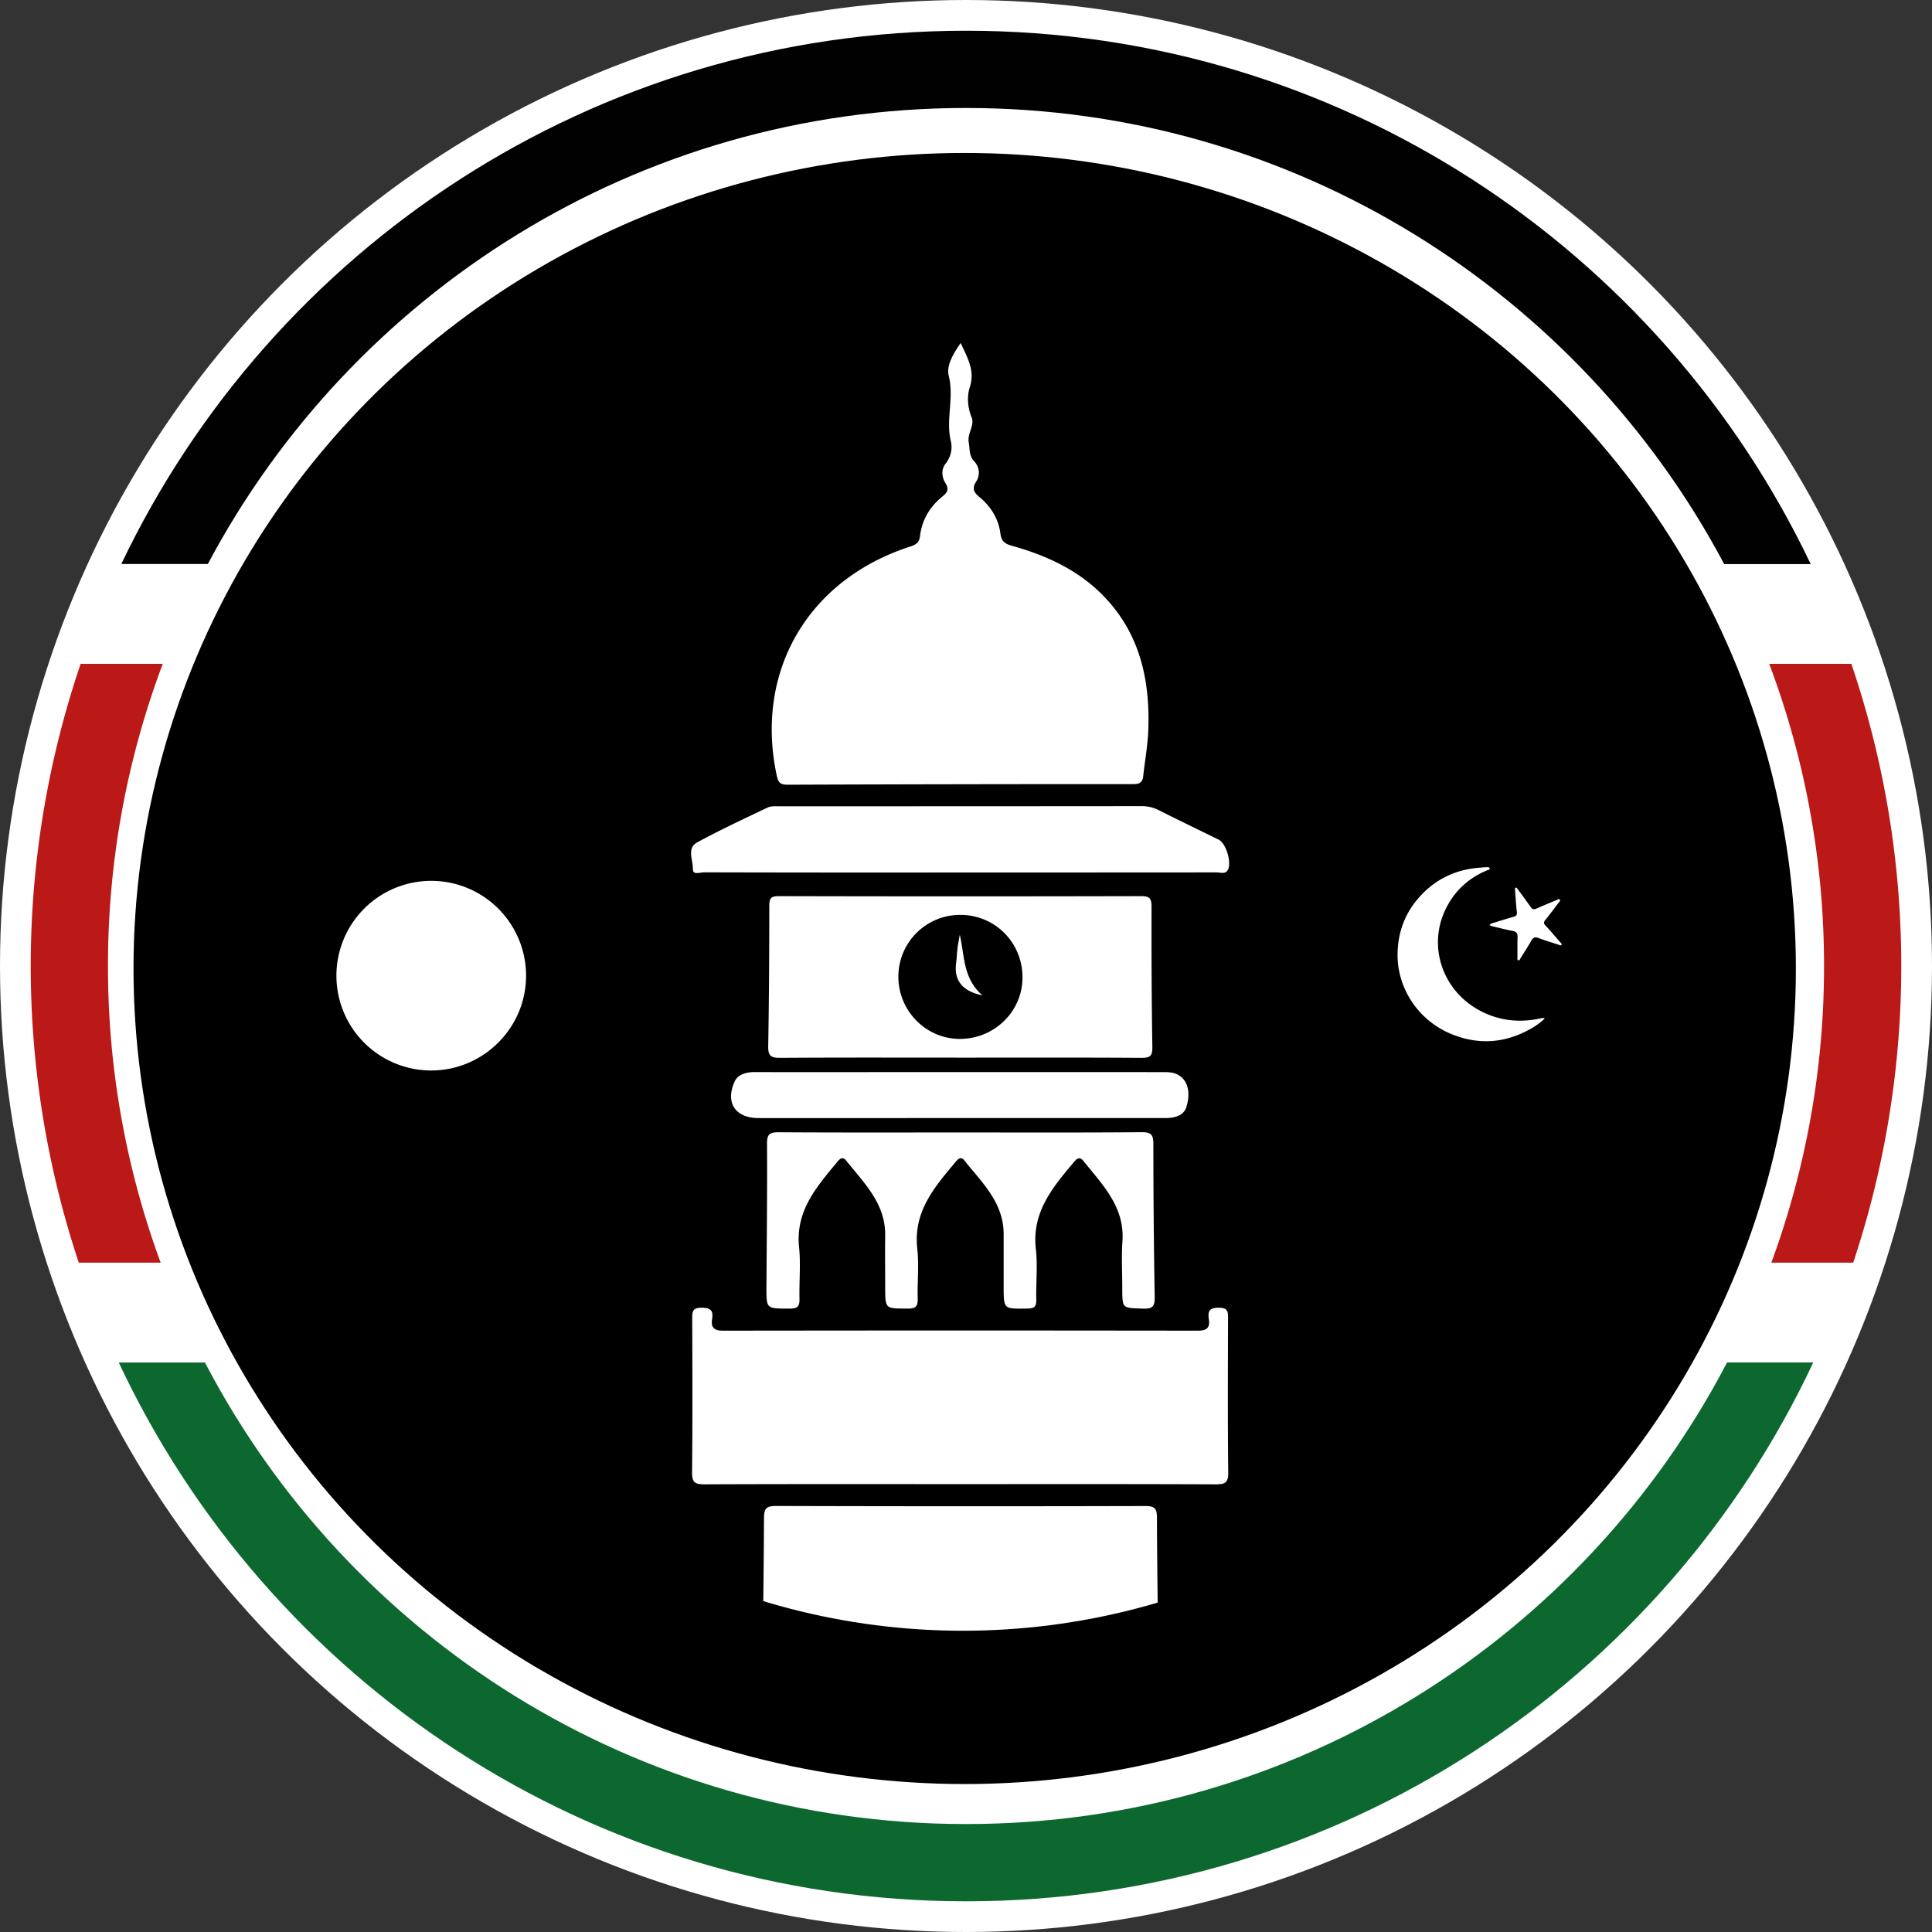 <svg xmlns="http://www.w3.org/2000/svg" viewBox="0 0 2067.66 2067.66"><rect x="0" y="0" width="2067.66" height="2067.66" fill="#333333" stroke="none"/><defs><style>.cls-1{fill:#fff;}.cls-2{stroke:#000;stroke-miterlimit:10;stroke-width:1.87px;}.cls-3{fill:#0c682f;}.cls-4{fill:#010101;}.cls-5{fill:#bb1818;}</style></defs><g id="Layer_2" data-name="Layer 2"><g id="logo_black" data-name="logo black"><g id="badge"><circle class="cls-1" cx="1033.83" cy="1033.83" r="1033.83"/><g id="minaret"><ellipse cx="1032.43" cy="1036.51" rx="889.55" ry="872.81"/><ellipse class="cls-1" cx="1030.54" cy="1036.51" rx="722.33" ry="708.74"/><path class="cls-2" d="M814.61,1832.74a635.33,635.33,0,0,1-110-37.83c-211.42-94.37-359.71-249.3-442.54-465.24-44.06-114.86-58.74-234.42-47.6-357,15.77-173.58,80.25-327,194.28-458.76,127.89-147.76,288.62-239.77,481.77-272,205.7-34.36,398.66,2.87,574.57,115.2C1654.93,478.32,1776.36,650,1825.2,870c86.63,390.27-120.92,778.43-485.68,929.78-27.67,11.49-56.07,20.88-84.69,29.79-12.44,3.86-13.88.25-13.94-10.93-.32-64.84-1.56-129.68-1.79-194.52,0-10.78-3.26-13.3-13.63-13.27q-197.51.5-395-.07c-11.73,0-13.72,3.77-13.77,14.39-.29,64.84-1.32,129.68-2.1,194.52C814.56,1823.67,814.61,1827.64,814.61,1832.74ZM1028.32,365.2c-8.69,12.37-16.76,25.55-13.87,37.14,5.84,23.48-3.31,46.57,2.16,69.61,1.92,8.1.39,16.35-5.48,23.86-4.94,6.33-4.32,14.88-.13,21.65,3.74,6,2.21,8.94-2.78,13-13.75,11.07-22.48,25.45-24.53,43.15-.76,6.55-4,8.55-9.8,10.43C863.76,619.57,806.38,718.52,830.42,830.4c1.59,7.4,4,10.37,12.05,10.35q185.34-.69,370.69-.64c7.4,0,10.51-2.6,11.27-9.52,1.78-16.42,4.83-32.78,5.43-49.24,1.88-52-8.17-100.56-44.66-140.47-27.48-30.06-62.83-46.66-101.27-57.48-7.06-2-11.2-3.78-12.33-12.49-2-15.42-9.82-28.7-21.85-38.9-5.43-4.61-9.48-8-4.3-16.06a18.18,18.18,0,0,0-1.93-22.59c-5.83-6.1-4.46-12.88-5.79-19.7-1.9-9.72,6.68-18.26,3-27.29-4.35-10.55-5-22.23-2-31.5C1044.81,396.07,1036,382.23,1028.32,365.2Zm-1.53,1224.07c91.36,0,182.72-.17,274.08.23,10.59,0,14.69-1.83,14.55-13.61-.65-54.56-.34-109.12-.23-163.68,0-7.52.75-13.46-10.58-13.59-11.11-.13-13.17,4.4-11.79,13.41s-2.39,11.16-11.08,11.15q-253.92-.36-507.85,0c-9,0-12.19-2.85-10.85-11.37,1.51-9.59-1.7-13.17-12.22-13.18-11,0-11,5.37-10.93,13.3.18,54.56.43,109.12-.18,163.67-.13,11.46,3.48,13.94,14.35,13.89C845,1589.09,935.88,1589.27,1026.79,1589.27Zm1.24-456.44c64.44,0,128.89-.2,193.33.22,9.75.06,13-2.09,12.86-12.47-.83-50-1-100.11-.88-150.16,0-9-2.14-12.31-11.85-12.29q-194,.47-388,0c-8.93,0-11.12,2.71-11.12,11.31,0,50-.27,100.11-1.15,150.15-.18,10.6,2.9,13.53,13.48,13.46C899.13,1132.6,963.58,1132.83,1028,1132.83Zm.38,78.22c-64.93,0-129.86.21-194.79-.22-10.2-.07-13.76,2.19-13.69,13.14.33,50.52-.27,101-.59,151.58-.17,26.34-.22,25.85,26.13,25.89,9.44,0,11.25-3.61,11.08-11.79-.4-18.33,1.43-36.83-.44-55-4-38.78,19.11-64.47,41.11-91.06,2.16-2.61,4.62-4.79,7.53-1.09,19,24,42.18,45.77,41.65,80-.27,17.88,0,35.77,0,53.65,0,25.69,0,25.21,25.45,25.27,9.26,0,11.42-3.31,11.21-11.68-.45-17.87,1.5-36-.47-53.62-4.37-39.27,18.59-65.53,41.11-92.37,2.06-2.46,4.48-5.22,7.48-1.43,18.69,23.62,42,44.78,42,78.42q0,27.49,0,55c0,26.45,0,26,26.54,25.65,8.7-.12,10.45-3.41,10.27-11.11-.43-17.88,1.55-36-.48-53.62-4.5-39.23,18.09-65.67,40.66-92.53,2.47-3,5-5.56,8.49-1.19,20.22,25.37,44.19,48.7,41.66,85.43-1.14,16.47-.19,33.08-.19,49.62,0,23.35,0,22.72,23.42,23.46,10.89.34,13.35-3.19,13.17-13.51q-1.41-81.81-1.44-163.65c0-10.13-2.51-13.61-13.37-13.52C1157.38,1211.32,1092.89,1211.05,1028.41,1211.05Zm-2-276.36q137.73,0,275.47-.1c4.2,0,9.37,2.11,12.49-2.3,5.49-7.74-1-30.27-9.76-34.56-21.26-10.45-42.63-20.69-63.78-31.38a40.94,40.94,0,0,0-19.23-4.54q-194.18.18-388.34.14c-4,0-8.45-.29-11.84,1.32-25.42,12.13-51,24-75.74,37.44-11.9,6.47-5,19.51-5.07,29.36,0,8,8.45,4.43,13,4.44Q890.08,934.86,1026.46,934.69Zm.34,262.8q110.13,0,220.24,0c10.35,0,20.69-2.5,23.75-12.89,5.42-18.43-.24-32.32-13.14-36.73-4.48-1.53-9.65-1.4-14.5-1.41q-165.18-.1-330.36,0c-34.91,0-69.83.09-104.74-.06-9.56,0-19.07,2.51-22.77,10.91-10.34,23.49,1.28,40.2,26.66,40.21Q919.37,1197.53,1026.8,1197.49Z"/><path d="M1026.1,1111.84c-36.35-.64-65.5-31.36-64.63-68.13a66.12,66.12,0,0,1,68.12-64.57c36.83,1,65.31,31,64.68,68.08C1093.65,1083.54,1063.1,1112.49,1026.1,1111.84Zm1.06-111.45c-.82,4.79-1.8,9.56-2.41,14.37-.67,5.29-.8,10.66-1.5,15.94-2.42,18.21,6.37,30.08,28.14,34.56C1030.18,1046.72,1032.45,1022.36,1027.16,1000.39Z"/><g id="moon"><path class="cls-1" d="M461.52,1145.66A101.48,101.48,0,1,1,563,1044C563.13,1099.87,517.58,1145.51,461.52,1145.66Z"/></g><g id="crescent"><path class="cls-1" d="M1653.25,1090.05a77.17,77.17,0,0,1-12.76,9.65c-28.27,16.82-57.94,19.33-88.22,6.51-36.09-15.3-57-50.29-56.57-85.11.28-23.83,8.19-44.64,24.39-62.21,16.52-17.93,37.3-28,61.93-30.16,3-.26,6-.51,8.93-.64,1.23-.05,3-.21,3.34,1.16.35,1.6-1.58,1.67-2.67,2.12-20.4,8.5-35.42,22.58-44.78,42.23-19.23,40.41-2.34,88,38.46,108.76,20,10.19,41.09,12.32,63,7.61C1649.66,1089.68,1651,1089,1653.25,1090.05Z"/><path class="cls-1" d="M1594,990c1.88-2.09,4.26-2.24,6.32-2.9,6.48-2.08,13-4.09,19.55-5.92,2.79-.78,3.85-1.93,3.5-5-.88-7.75-1.35-15.55-1.91-23.34-.07-1-.63-2.5.88-2.84,1.05-.24,1.56,1,2.12,1.8,4.55,6.24,9.19,12.42,13.58,18.76,1.74,2.52,3.38,3.15,6.3,1.83,7.1-3.2,14.34-6.11,21.52-9.13,1.11-.46,2.4-1.79,3.41-.45s-.49,2.34-1.2,3.28c-4.74,6.27-9.47,12.56-14.39,18.7-1.73,2.17-1.71,3.55.26,5.65,5.57,6,10.83,12.19,16.19,18.33.62.71,1.71,1.47,1,2.48s-1.86.22-2.75-.07c-7.28-2.37-14.64-4.56-21.78-7.3-3.94-1.51-5.89-.46-7.82,2.94-3.59,6.33-7.57,12.45-11.45,18.62-.61,1-.94,2.75-2.57,2.18-1.21-.42-.75-2-.75-3,0-7.25-.12-14.51.12-21.76.12-3.63-.9-5.65-4.82-6.44-7.65-1.53-15.22-3.46-22.81-5.27A16.16,16.16,0,0,1,1594,990Z"/></g></g><g id="logo"><g id="LogoDesign"><path class="cls-3" d="M1940.58,1458.13h-92.24c-153.23,293.55-460.44,494-814.51,494s-661.26-200.4-814.49-493.94H127.1c159.69,340.65,505.63,576.62,906.73,576.62S1780.89,1798.8,1940.58,1458.13Z"/><path class="cls-4" d="M1033.83,115.56c351.71,0,657.18,197.76,811.42,488.12h92.59C1777,266.15,1432.65,32.89,1033.83,32.89s-743.08,233.24-904,570.73h92.59C376.7,313.29,682.15,115.56,1033.83,115.56Z"/><path class="cls-5" d="M1952.1,1033.83a916.27,916.27,0,0,1-56.38,317.47h87.62a1005.38,1005.38,0,0,0-2-640.86h-87.88A916.25,916.25,0,0,1,1952.1,1033.83Z"/><path class="cls-5" d="M115.56,1033.83a916,916,0,0,1,58.64-323.4H86.31a1005.57,1005.57,0,0,0-2,640.86h87.62A916.5,916.5,0,0,1,115.56,1033.83Z"/></g></g></g></g></g></svg>